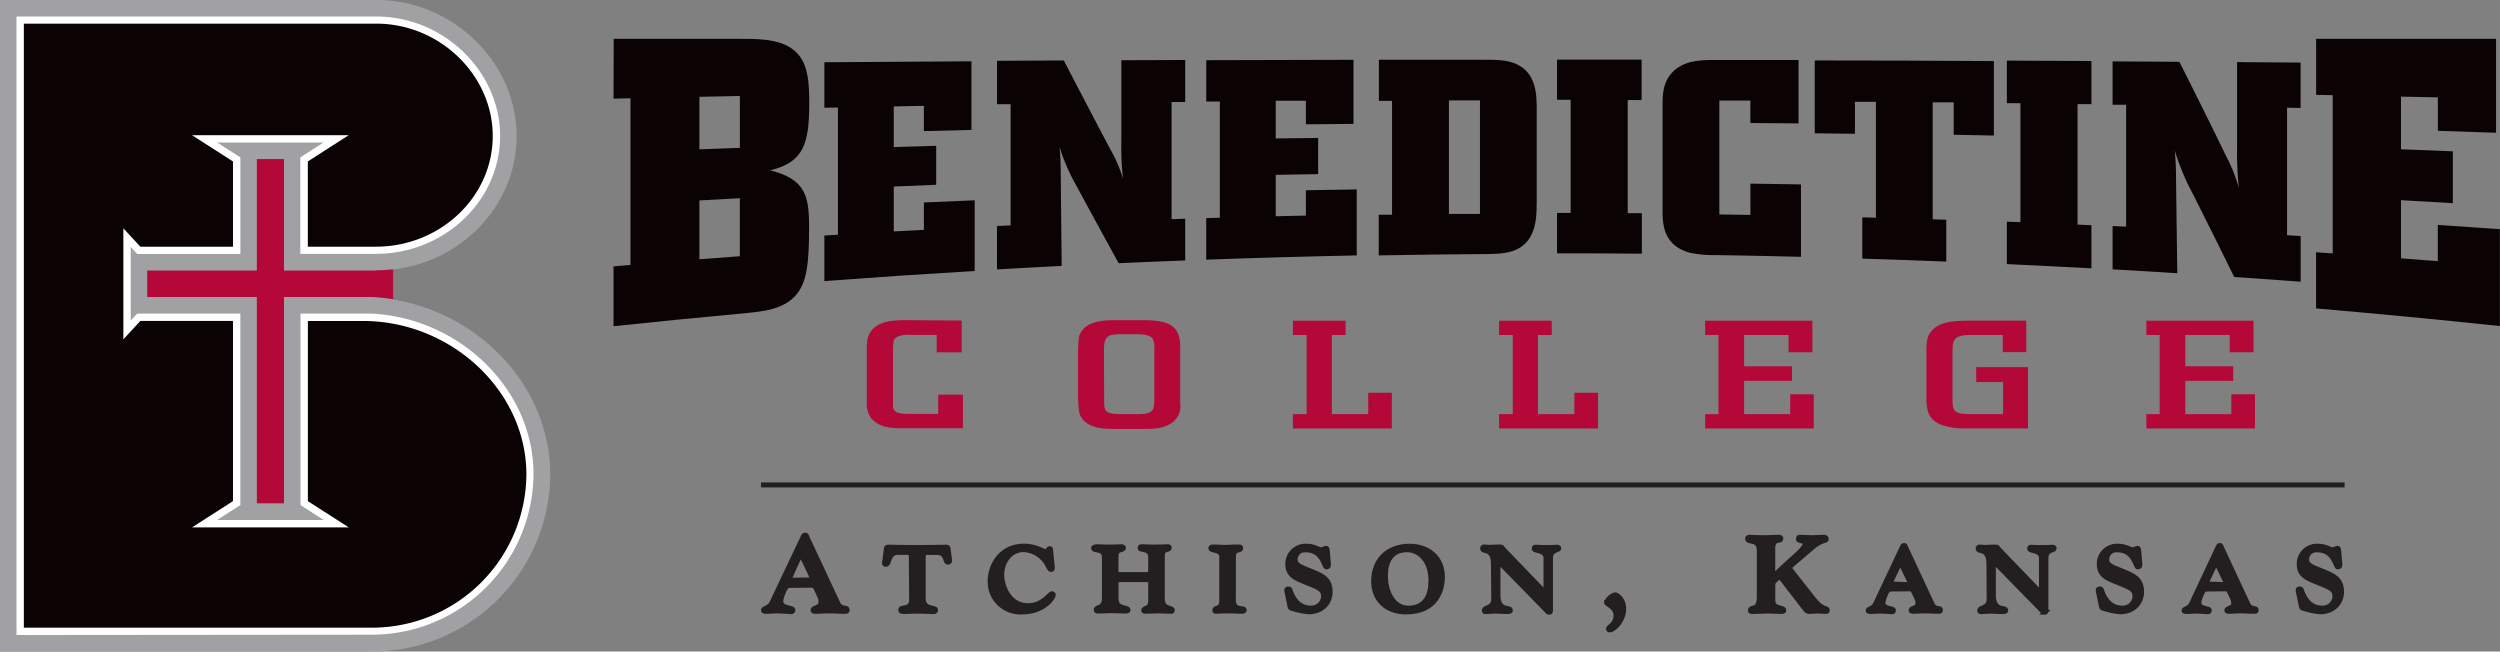 <svg xmlns="http://www.w3.org/2000/svg" viewBox="0 0 530.5 138.25" preserveAspectRatio="none"><rect x="0" y="0" width="530.5" height="138.25" fill="#808080" stroke="none"/><title>Benedictine College</title><g><path d="M260.73,245.22h26.85c4.45,0,9.82,0,12.58,3.65,1.84,2.42,2.06,5.88,2.06,9.92,0,8.56-1.09,12.62-8.3,14.33,7.44,1.89,8.28,5.3,8.27,12.09,0,8-.55,11.58-2.62,14.18-2.69,3.3-7.06,3.69-11.88,4.14q-13.49,1.24-27,2.67v-12.7l3.6-.3q0-17.68,0-35.37l-3.6.08Zm18.18,12.31q0,5.57,0,11.14l8.59-.32q0-5.5,0-11l-8.59.17m0,22q0,6.24,0,12.48l8.58-.65q0-6.15,0-12.31l-8.59.47" transform="translate(-130.5 -236.98)" style="fill:#0a0203"/><path d="M305.41,250.19l31.23-.2q0,7.28,0,14.56l-10.09.25q0-2.68,0-5.36l-6.39.12q0,4.32,0,8.62l9-.26q0,4.13,0,8.27l-9,.37q0,4.77,0,9.53l6.39-.34q0-2.9,0-5.81l10.78-.46q0,7.49,0,15-16,.95-31.9,2.14,0-4.83,0-9.66l2.88-.17q0-13.48,0-27l-2.88.06q0-4.83,0-9.66" transform="translate(-130.5 -236.98)" style="fill:#0a0203"/><path d="M382,249.77q0,4.43,0,8.85l-2.89,0q0,12.43,0,24.87l2.89-.09q0,4.43,0,8.85-7.06.27-14.12.58-4.5-8.18-9-16.49a41.57,41.57,0,0,1-3.56-8.21c.19,1.72.19,2.4.25,4.07q.11,10.61.22,21.21-6.87.35-13.73.74,0-4.61,0-9.21l2.89-.13q0-12.86,0-25.72l-2.88,0q0-4.6,0-9.21l14.17-.07q4.94,9.53,9.88,18.88a29.66,29.66,0,0,1,2.69,6.22,57.64,57.64,0,0,1-.36-7.91q0-8.62,0-17.24l13.55-.05" transform="translate(-130.5 -236.98)" style="fill:#0a0203"/><path d="M386.48,249.75l31.23-.08q0,6.8,0,13.6l-10.1.09q0-2.48,0-5l-6.4,0q0,4,0,8l9-.11q0,3.84,0,7.68l-9,.15q0,4.39,0,8.79l6.4-.14q0-2.69,0-5.38l10.79-.17q0,7,0,14-16,.32-31.94.9,0-4.41,0-8.82l2.89-.08q0-12.33,0-24.66l-2.88,0q0-4.41,0-8.82" transform="translate(-130.5 -236.98)" style="fill:#0a0203"/><path d="M423.1,249.66l22.45,0c2.32,0,4.89,0,6.9,1,4.08,2,4.14,6.36,4.14,9.74q0,9.62,0,19.24c0,2.5-.07,5-1.07,7.06-1.95,4.08-6.09,4.16-9.67,4.19q-11.39.08-22.78.29c0-2.87,0-5.76,0-8.63l2.82,0q0-12.09,0-24.17H423.1q0-4.32,0-8.64m21.44,8.55-6.58,0q0,12,0,24.08l6.59,0q0-12,0-24.05" transform="translate(-130.5 -236.98)" style="fill:#0a0203"/><path d="M460.92,249.63h17.93q0,4.29,0,8.59h-2.95q0,12,0,24l3,0q0,4.29,0,8.59-9-.08-18-.08v-8.57h2.89q0-12,0-24h-2.89v-8.57" transform="translate(-130.5 -236.98)" style="fill:#0a0203"/><path d="M512.15,249.69q0,6.74,0,13.48l-10.22-.09q0-2.38,0-4.76l-6.58,0q0,12.09,0,24.17l6.59.1q0-3.32,0-6.64l10.73.16q0,7.69,0,15.37-9.09-.23-18.2-.37a23.6,23.6,0,0,1-5.33-.49c-5.78-1.54-5.84-6.21-5.84-9.07q0-10.93,0-21.86c0-2.45,0-5,1.87-7.13,2.45-2.8,6.14-2.86,9.59-2.85l17.37,0" transform="translate(-130.5 -236.98)" style="fill:#0a0203"/><path d="M553.6,249.83q0,8,0,15.91l-8.53-.16q0-3.44,0-6.89l-4.45,0q0,12.41,0,24.83l2.88.09q0,4.44,0,8.88-8.91-.35-17.82-.63,0-4.38,0-8.76l2.89.08q0-12.3,0-24.6l-4.45,0c0,2.26,0,4.52,0,6.79l-8.53-.1q0-7.73,0-15.46,19,0,38,.13" transform="translate(-130.5 -236.98)" style="fill:#0a0203"/><path d="M556.36,249.84l17.94.09q0,4.58,0,9.15l-2.95,0q0,12.78,0,25.56l2.95.13q0,4.57,0,9.15-9-.49-17.94-.9,0-4.49,0-9l2.88.1q0-12.62,0-25.24l-2.88,0q0-4.49,0-9" transform="translate(-130.5 -236.98)" style="fill:#0a0203"/><path d="M618.69,250.2q0,4.85,0,9.69l-2.88-.06q0,13.53,0,27.06l2.89.18q0,4.85,0,9.69-7.05-.53-14.1-1-4.52-9.2-9.05-18.16a48.5,48.5,0,0,1-3.58-8.73c.19,1.79.19,2.48.26,4.2q.14,10.94.29,21.89-6.87-.44-13.73-.82,0-4.6,0-9.2l2.88.13q0-12.93,0-25.86l-2.88,0q0-4.6,0-9.2l14.17.08q5,9.89,9.94,20.05a34.22,34.22,0,0,1,2.7,6.76,65.21,65.21,0,0,1-.39-8.43q0-9.16,0-18.31l13.54.1" transform="translate(-130.5 -236.98)" style="fill:#0a0203"/><path d="M621.95,245.22h38.21v19.93l-12.35-.41q0-3.55,0-7.1l-7.82-.16q0,5.59,0,11.18l11,.43q0,5.52,0,11l-11-.63q0,6.17,0,12.34l7.81.6v-7.69l13.17.9v20.56q-19.48-2.07-39-3.74,0-6,0-11.92l3.53.24q0-16.8,0-33.58l-3.52-.06q0-6,0-11.92" transform="translate(-130.5 -236.98)" style="fill:#0a0203"/><path d="M334.57,305v6.74h-5.3v-3.69h-5.54a5.88,5.88,0,0,0-2.87.42c-.78.45-.78.84-.87,2.46v11c0,.2,0,1.13,0,1.36.19,1.36,1.41,1.52,3.6,1.52h6v-4.08h5.25v7.13H322.12c-2.33,0-5.1-.1-6.81-2.2a5.18,5.18,0,0,1-.87-3.47v-11c0-1.82,0-3.89,2.48-5.28,1.6-.87,3.21-.91,5.2-1Z" transform="translate(-130.5 -236.98)" style="fill:#b30838"/><path d="M372.87,304.93c4.57,0,8.07.49,8.07,5.51v12.18A4.25,4.25,0,0,1,378.7,327c-1.8,1-3.65,1-5.83,1h-5.25c-2.67,0-5.93,0-7.53-2.24-.63-.91-.68-1.49-.83-4.41V311.8c.1-3.24.1-3.63.83-4.63,1.65-2.27,5.3-2.24,7-2.24Zm-8.07,16.59c0,2.72,0,3.27,3.5,3.34H372c3.31,0,3.45-.91,3.45-3.34v-10c.1-3.08-.34-3.56-4.13-3.63h-2.09c-3.84,0-4.47.23-4.47,3.66Z" transform="translate(-130.5 -236.98)" style="fill:#b30838"/><polygon points="282.62 71.09 282.62 87.88 290.34 87.88 290.34 83.34 295.35 83.34 295.35 90.92 274.35 90.92 274.35 87.88 277.27 87.88 277.27 71.09 274.35 71.09 274.35 68.05 285.53 68.05 285.53 71.09 282.62 71.09" style="fill:#b30838"/><polygon points="326.36 71.09 326.36 87.88 334.09 87.88 334.09 83.34 339.1 83.34 339.1 90.92 318.1 90.92 318.1 87.88 321.01 87.88 321.01 71.09 318.1 71.09 318.1 68.05 329.28 68.05 329.28 71.09 326.36 71.09" style="fill:#b30838"/><polygon points="379.53 71.09 370.1 71.09 370.1 77.73 380.26 77.73 380.26 80.81 370.1 80.81 370.1 87.88 379.88 87.88 379.88 83.66 384.88 83.66 384.88 90.92 361.84 90.92 361.84 87.88 364.66 87.88 364.66 71.09 361.84 71.09 361.84 68.05 384.59 68.05 384.59 74.75 379.53 74.75 379.53 71.09" style="fill:#b30838"/><path d="M549.84,314.88h11v13H547.7a14.45,14.45,0,0,1-5.15-.71c-3-1.17-3.16-3.21-3.26-5.22V311.7c0-2.2.1-3.31,1.07-4.47,1.7-2,4.57-2.2,8.31-2.2h11.81v6.67h-5v-3.63H549c-4.08-.06-4.13,1.07-4.18,3.63v9.72c0,2.92.2,3.44,4.18,3.44h6.56v-6.8h-5.69Z" transform="translate(-130.5 -236.98)" style="fill:#b30838"/><polygon points="473.15 71.09 463.72 71.09 463.72 77.73 473.88 77.73 473.88 80.81 463.72 80.81 463.72 87.88 473.49 87.88 473.49 83.66 478.5 83.66 478.5 90.92 455.46 90.92 455.46 87.88 458.28 87.88 458.28 71.09 455.46 71.09 455.46 68.05 478.2 68.05 478.2 74.75 473.15 74.75 473.15 71.09" style="fill:#b30838"/><path d="M211.77,300.25l-.17,0,.17,0m.43-5.92h0m1.73,6.21v-6.37h0c14.75-1.74,26.2-13.78,26.2-28.32,0-15.65-13.61-28.87-29.72-28.87H130.5V375.23l78.82,0a37.82,37.82,0,0,0,37.94-37.6c0-18.32-14.71-34.07-33.33-37.08" transform="translate(-130.5 -236.98)" style="fill:#a1a1a4"/><path d="M134,371.73V240.49h76.4c14.21,0,26.22,11.61,26.22,25.36s-11.84,25-26.39,25h-16V270.38l4.92-3.16H176.58l4.93,3.16v20.5H159.61l-1.37-1.48V305l1.37-1.48H181.5v40.64l-4.92,3.16h22.61l-4.92-3.16V303.52h15v0c18.85.92,34.44,16.14,34.44,34.05a34.31,34.31,0,0,1-34.44,34.09Z" transform="translate(-130.5 -236.98)" style="fill:#fff"/><path d="M135.56,242V370.17h73.76a32.75,32.75,0,0,0,32.88-32.54c0-17.64-15.89-32.54-34.69-32.54H195.83v38.23l8.68,5.57H171.26l8.68-5.57V305.08H160.29l-3.61,3.9V285.43l3.61,3.9h19.65V271.24l-8.68-5.57H204.5l-8.68,5.57v18.09h14.4c13.69,0,24.84-10.54,24.84-23.49S223.77,242,210.4,242Z" transform="translate(-130.5 -236.98)" style="fill:#0a0203"/><path d="M210.23,294.39H190.77V270.73H185v23.66H161.74V300H185v43.79h5.76V300h18.56v0a39.71,39.71,0,0,1,4.61.48v-6.37a31.33,31.33,0,0,1-3.71.23" transform="translate(-130.5 -236.98)" style="fill:#b30838"/><rect x="161.49" y="102.37" width="336.03" height="1.06" style="fill:#231f20"/><path d="M298.14,361.23c-.4,0-.9.08-1.44,1.56a6.16,6.16,0,0,0-.5,1.77c0,1.61,2.56,1.25,2.56,1.86s-.73.31-1.23.31c-.76,0-1.47-.09-2.23-.09s-1.4.09-2.09.09c-.33,0-.71,0-.71-.25,0-.51,1.21-.38,1.8-1.63l6.42-13.55c.17-.36.28-.78.59-.78s.26,0,.57.71l6.4,13.7c.76,1.59,2,.72,2,1.46,0,.38-.21.34-.85.34-.85,0-1.49-.09-3.06-.09-1,0-1.92.09-2.61.09-.43,0-.74,0-.74-.27,0-.65,1.68-.4,1.68-1.77a3.69,3.69,0,0,0-.43-1.5c-.78-1.75-.9-2-1.52-2Zm3.93-1.21c.43,0,.76,0,.76-.2a2,2,0,0,0-.26-.83l-1.94-4.05c-.14-.18-.07-.18-.19-.18s-.14,0-.26.27l-1.82,4a2,2,0,0,0-.26.83c0,.23.33.2.76.2Z" transform="translate(-130.5 -236.98)" style="fill:#231f20;stroke:#231f20;stroke-miterlimit:10"/><path d="M323.86,355.22c0-.93-.2-1-1-1H321.1c-2.31,0-1.7,2.54-2.62,2.54-.43,0-.31-.43-.26-.68l.33-2.55c0-.19,0-.47.33-.47,1.9,0,3.27.08,6.26.08s4.36-.08,6.26-.08c.31,0,.31.27.33.47l.23,1.78c0,.23.26,1-.27,1-.82,0-.17-2.15-2.52-2.07h-1.74c-.84,0-1,.1-1,1V364c0,2.38,2.62,1.82,2.62,2.36s-.41.41-1,.41c-.82,0-1.49-.08-2.86-.08s-2,.08-2.86.08c-.37,0-.72,0-.72-.41,0-.75,2.31.17,2.31-2.13Z" transform="translate(-130.5 -236.98)" style="fill:#231f20;stroke:#231f20;stroke-miterlimit:10"/><path d="M353.81,357.19c0,.19.1.64-.25.64s-.47-.41-.61-.66a6.17,6.17,0,0,0-5.19-3.54c-3,0-4.66,2.71-4.66,5.3s1.63,6.55,5.54,6.55c3.17,0,4.56-2.53,5.09-2.53.1,0,.29.1.29.21,0,.77-2.17,3.69-6.52,3.69a6.44,6.44,0,0,1-6.92-6.48c0-3.25,2.11-7.52,7.26-7.52,2.48,0,4.05,1.18,4.66,1.18.39,0,.41-.64.69-.64.1,0,.25,0,.25.12Z" transform="translate(-130.5 -236.98)" style="fill:#231f20;stroke:#231f20;stroke-miterlimit:10"/><path d="M377.17,364c0,2.46,2.13,1.74,2.13,2.49,0,.25-.16.23-.43.23-.68,0-1.88-.08-2.72-.08s-1.53.08-2.58.08c-.29,0-.41-.08-.41-.21,0-.68,1.49-.16,1.49-2V361c0-.81.06-1-.84-1h-5.46c-.94,0-1,.19-1,1v3c0,2.4,2.54,1.7,2.54,2.4,0,.12,0,.27-.61.27-.84,0-1.51-.08-3-.08-.86,0-1.72.08-2.74.08-.25,0-.45,0-.45-.29,0-.77,1.74-.08,1.74-2.47v-8.63c0-2.1-2.31-1.25-2.31-2,0-.29.61-.31,1-.31.61,0,1.23.08,2.29.08,1.23,0,2-.08,2.64-.08.29,0,.47.1.47.29,0,.6-1.58,0-1.58,1.76v3.07c0,.53.08.78.51.78h6.08c.59,0,.72-.45.72-.87v-2.72c0-2.13-2.25-1.43-2.25-2,0-.34.18-.31.47-.31.84,0,1.37.08,2.64.08,1.06,0,1.82-.08,2.7-.08.35,0,.43.06.43.23,0,.73-1.47-.1-1.47,1.8Z" transform="translate(-130.5 -236.98)" style="fill:#231f20;stroke:#231f20;stroke-miterlimit:10"/><path d="M392.25,364.32c0,2.38,2.29,1.49,2.29,2.11,0,.21-.18.29-.65.29-.76,0-1.51-.08-3.11-.08-.88,0-1.76.08-2.29.08a.21.21,0,0,1-.23-.23c0-.68,1.47-.18,1.47-2V355.2c0-1.76-2.31-1.22-2.31-1.89,0-.33.51-.28.7-.28.8,0,1.59.08,2.31.08s1.48-.08,2.64-.08c.62,0,.72,0,.72.28,0,.66-1.53,0-1.53,1.79Z" transform="translate(-130.5 -236.98)" style="fill:#231f20;stroke:#231f20;stroke-miterlimit:10"/><path d="M403.62,362.76c-.06-.27-.27-.83.25-.83.33,0,.37.18.45.43.66,1.86,1.92,3.61,4.19,3.61a2.53,2.53,0,0,0,2.82-2.47c0-1.64-1.29-1.9-4.58-3.27-1.76-.74-3-1.49-3-3.52a3.78,3.78,0,0,1,4-3.85c1.68,0,2.54.76,3.15.76.27,0,.78-.31,1-.31s.25.29.29.73l.22,2.59c0,.42,0,.66-.47.66s-.78-3.6-4.3-3.6a2,2,0,0,0-2.27,2c0,1.3,1.13,1.55,3.87,2.69,2.19.91,3.54,1.74,3.54,4.19s-1.88,4.26-4.56,4.26a16.26,16.26,0,0,1-3.48-.72c-.51-.11-.49-.27-.59-.74Z" transform="translate(-130.5 -236.98)" style="fill:#231f20;stroke:#231f20;stroke-miterlimit:10"/><path d="M429.6,352.86c4,0,7,2.46,7,6.56,0,2.71-1.25,7.44-7.77,7.44-4.11,0-6.87-2.61-6.87-6.53,0-4.24,2.72-7.43,7.61-7.47M429.46,366c3.52-.06,4.66-2.65,4.66-5.86,0-4.27-2.5-6.51-5.13-6.48-3.46.06-4.48,2.73-4.48,5.53s1.29,6.87,4.95,6.81" transform="translate(-130.5 -236.98)" style="fill:#231f20;stroke:#231f20;stroke-miterlimit:10"/><path d="M447.38,356.74c0-3.71-2.29-2.45-2.29-3.38a.31.31,0,0,1,.35-.33c.39,0,.76.07,1.15.07s1.06-.07,2.15-.07c.65,0,.41.13.78.5l8.22,8.53c.27.27.51.5.63.5s.16-.24.16-.72v-6.44c0-1.76-2.49-1.41-2.49-2a.3.3,0,0,1,.33-.33c.33,0,.92.07,2.33.07s2-.07,2.19-.07c.39,0,.39.19.39.25,0,.58-1.74.12-1.74,2.15v10.85c0,.42,0,.58-.24.58a.61.61,0,0,1-.53-.27l-9.84-10.05c-.14-.15-.26-.25-.37-.25s-.16.13-.16.31v6.57c0,3.71,2.62,2.4,2.62,3.31,0,.27-.51.25-.78.25-1,0-1.7-.08-2.41-.08s-1.21.08-1.76.08c-.22,0-.63.1-.63-.23,0-.77,2-.43,2-2.4Z" transform="translate(-130.5 -236.98)" style="fill:#231f20;stroke:#231f20;stroke-miterlimit:10"/><path d="M475.07,366.12c0,2.7-2.19,4.55-3,4.55a.24.24,0,0,1-.26-.28c0-.41,1.58-.91,1.58-2.79s-2-2.34-2-2.79a3.06,3.06,0,0,1,1.78-1.63c.59,0,1.9,1.11,1.9,2.93" transform="translate(-130.5 -236.98)" style="fill:#231f20;stroke:#231f20;stroke-miterlimit:10"/><path d="M510.81,356.82c-.14.11-.52.45-.52.65s.21.47.57.92l4.53,5.75c1.85,2.38,2.89,1.75,2.89,2.31,0,.16,0,.3-.31.3-.52,0-1.14-.09-1.78-.09-.45,0-.92.09-1.59.09-.45,0-.69,0-1.16-.65L508.73,360c-.31-.38-.45-.63-.59-.63s-.59.38-1.11.94c-.36.38-.31.58-.31,1.1v2.93c0,2.06,2.32,1.34,2.32,2.15,0,.2-.09.27-.67.27s-1.28-.09-2.63-.09c-1.13,0-2.37.09-3.11.09-.45,0-.73,0-.73-.18,0-1.12,1.9.33,1.9-3v-9.74c0-2.71-2.49-1.56-2.49-2.55,0-.25.19-.33.47-.33.45,0,1.23.09,2.85.09,1.32,0,2.82-.09,3.29-.09.21,0,.5,0,.5.27,0,.9-1.71-.31-1.71,2.15v5.13c0,.22,0,.54.12.52s.28-.09.59-.38l3.13-2.89c.66-.63,3-2.44,3-3.45,0-.7-1.45-.4-1.45-.92s.24-.43.54-.43,1.87.09,2.58.09,1.21-.09,2.22-.09c.19,0,.62,0,.62.38,0,.6-.76-.07-3.06,1.9Z" transform="translate(-130.5 -236.98)" style="fill:#231f20;stroke:#231f20;stroke-miterlimit:10"/><path d="M531.77,362c-.35,0-.78.08-1.25,1.35a5.38,5.38,0,0,0-.43,1.53c0,1.39,2.21,1.08,2.21,1.61s-.63.27-1.06.27c-.66,0-1.27-.08-1.92-.08s-1.21.08-1.8.08c-.29,0-.61,0-.61-.21,0-.45,1-.33,1.55-1.41L534,353.4c.14-.31.25-.68.51-.68s.22,0,.49.62l5.52,11.83c.66,1.37,1.76.62,1.76,1.26,0,.33-.19.29-.74.29-.73,0-1.29-.08-2.64-.08-.9,0-1.66.08-2.25.08-.37,0-.63,0-.63-.23,0-.56,1.45-.35,1.45-1.53a3.19,3.19,0,0,0-.37-1.3c-.68-1.51-.78-1.7-1.31-1.7Zm3.39-1c.37,0,.65,0,.65-.17a1.69,1.69,0,0,0-.22-.72l-1.68-3.5c-.12-.15-.06-.15-.16-.15s-.12,0-.22.23L531.95,360a1.71,1.71,0,0,0-.22.72c0,.19.29.17.65.17Z" transform="translate(-130.5 -236.98)" style="fill:#231f20;stroke:#231f20;stroke-miterlimit:10"/><path d="M552.53,356.75c0-3.71-2.29-2.45-2.29-3.38a.31.31,0,0,1,.35-.33c.39,0,.76.07,1.15.07s1.06-.07,2.14-.07c.65,0,.41.13.78.5l8.22,8.53c.27.27.51.5.63.5s.16-.23.16-.72v-6.44c0-1.76-2.5-1.41-2.5-2a.3.3,0,0,1,.33-.33c.33,0,.92.07,2.33.07s2-.07,2.19-.07c.39,0,.39.19.39.25,0,.58-1.74.12-1.74,2.15v10.85c0,.42,0,.58-.25.58a.62.62,0,0,1-.53-.27l-9.84-10.05c-.14-.15-.26-.25-.37-.25s-.16.13-.16.31v6.57c0,3.71,2.62,2.4,2.62,3.31,0,.27-.52.25-.78.25-1,0-1.7-.08-2.41-.08s-1.21.08-1.76.08c-.23,0-.63.1-.63-.23,0-.77,2-.43,2-2.4Z" transform="translate(-130.5 -236.98)" style="fill:#231f20;stroke:#231f20;stroke-miterlimit:10"/><path d="M575.81,362.76c-.06-.27-.27-.83.25-.83.33,0,.37.18.45.43.65,1.86,1.92,3.61,4.19,3.61a2.53,2.53,0,0,0,2.82-2.47c0-1.64-1.29-1.9-4.58-3.27-1.76-.74-3-1.49-3-3.52a3.79,3.79,0,0,1,4-3.85c1.68,0,2.54.76,3.15.76.27,0,.78-.31,1-.31s.24.29.29.73l.22,2.59c0,.42,0,.66-.47.66s-.78-3.6-4.29-3.6a2,2,0,0,0-2.27,2c0,1.3,1.12,1.55,3.86,2.69,2.19.91,3.54,1.74,3.54,4.19s-1.88,4.26-4.56,4.26a16.24,16.24,0,0,1-3.48-.72c-.51-.11-.49-.27-.59-.74Z" transform="translate(-130.5 -236.98)" style="fill:#231f20;stroke:#231f20;stroke-miterlimit:10"/><path d="M598.8,362c-.35,0-.78.08-1.25,1.35a5.31,5.31,0,0,0-.43,1.53c0,1.39,2.21,1.08,2.21,1.61s-.63.27-1.06.27c-.66,0-1.27-.08-1.92-.08s-1.21.08-1.8.08c-.29,0-.61,0-.61-.21,0-.45,1-.33,1.56-1.41L601,353.4c.15-.31.25-.68.51-.68s.23,0,.49.62l5.52,11.83c.65,1.37,1.76.62,1.76,1.26,0,.33-.18.29-.74.29-.74,0-1.29-.08-2.64-.08-.9,0-1.66.08-2.25.08-.37,0-.63,0-.63-.23,0-.56,1.45-.35,1.45-1.53a3.16,3.16,0,0,0-.37-1.3c-.67-1.51-.78-1.7-1.31-1.7Zm3.39-1c.37,0,.65,0,.65-.17a1.72,1.72,0,0,0-.22-.72l-1.68-3.5c-.12-.15-.06-.15-.16-.15s-.12,0-.22.23L599,360a1.72,1.72,0,0,0-.22.72c0,.19.29.17.65.17Z" transform="translate(-130.5 -236.98)" style="fill:#231f20;stroke:#231f20;stroke-miterlimit:10"/><path d="M618.24,362.76c-.06-.27-.26-.83.25-.83.33,0,.37.18.45.43.66,1.86,1.92,3.61,4.19,3.61a2.53,2.53,0,0,0,2.82-2.47c0-1.64-1.29-1.9-4.58-3.27-1.76-.74-3-1.49-3-3.52a3.78,3.78,0,0,1,4-3.85c1.67,0,2.54.76,3.15.76.27,0,.78-.31,1-.31s.25.29.29.73l.23,2.59c0,.42,0,.66-.47.66s-.78-3.6-4.3-3.6a2,2,0,0,0-2.27,2c0,1.3,1.12,1.55,3.86,2.69,2.19.91,3.54,1.74,3.54,4.19s-1.88,4.26-4.56,4.26a16.25,16.25,0,0,1-3.48-.72c-.51-.11-.49-.27-.59-.74Z" transform="translate(-130.5 -236.98)" style="fill:#231f20;stroke:#231f20;stroke-miterlimit:10"/></g></svg>